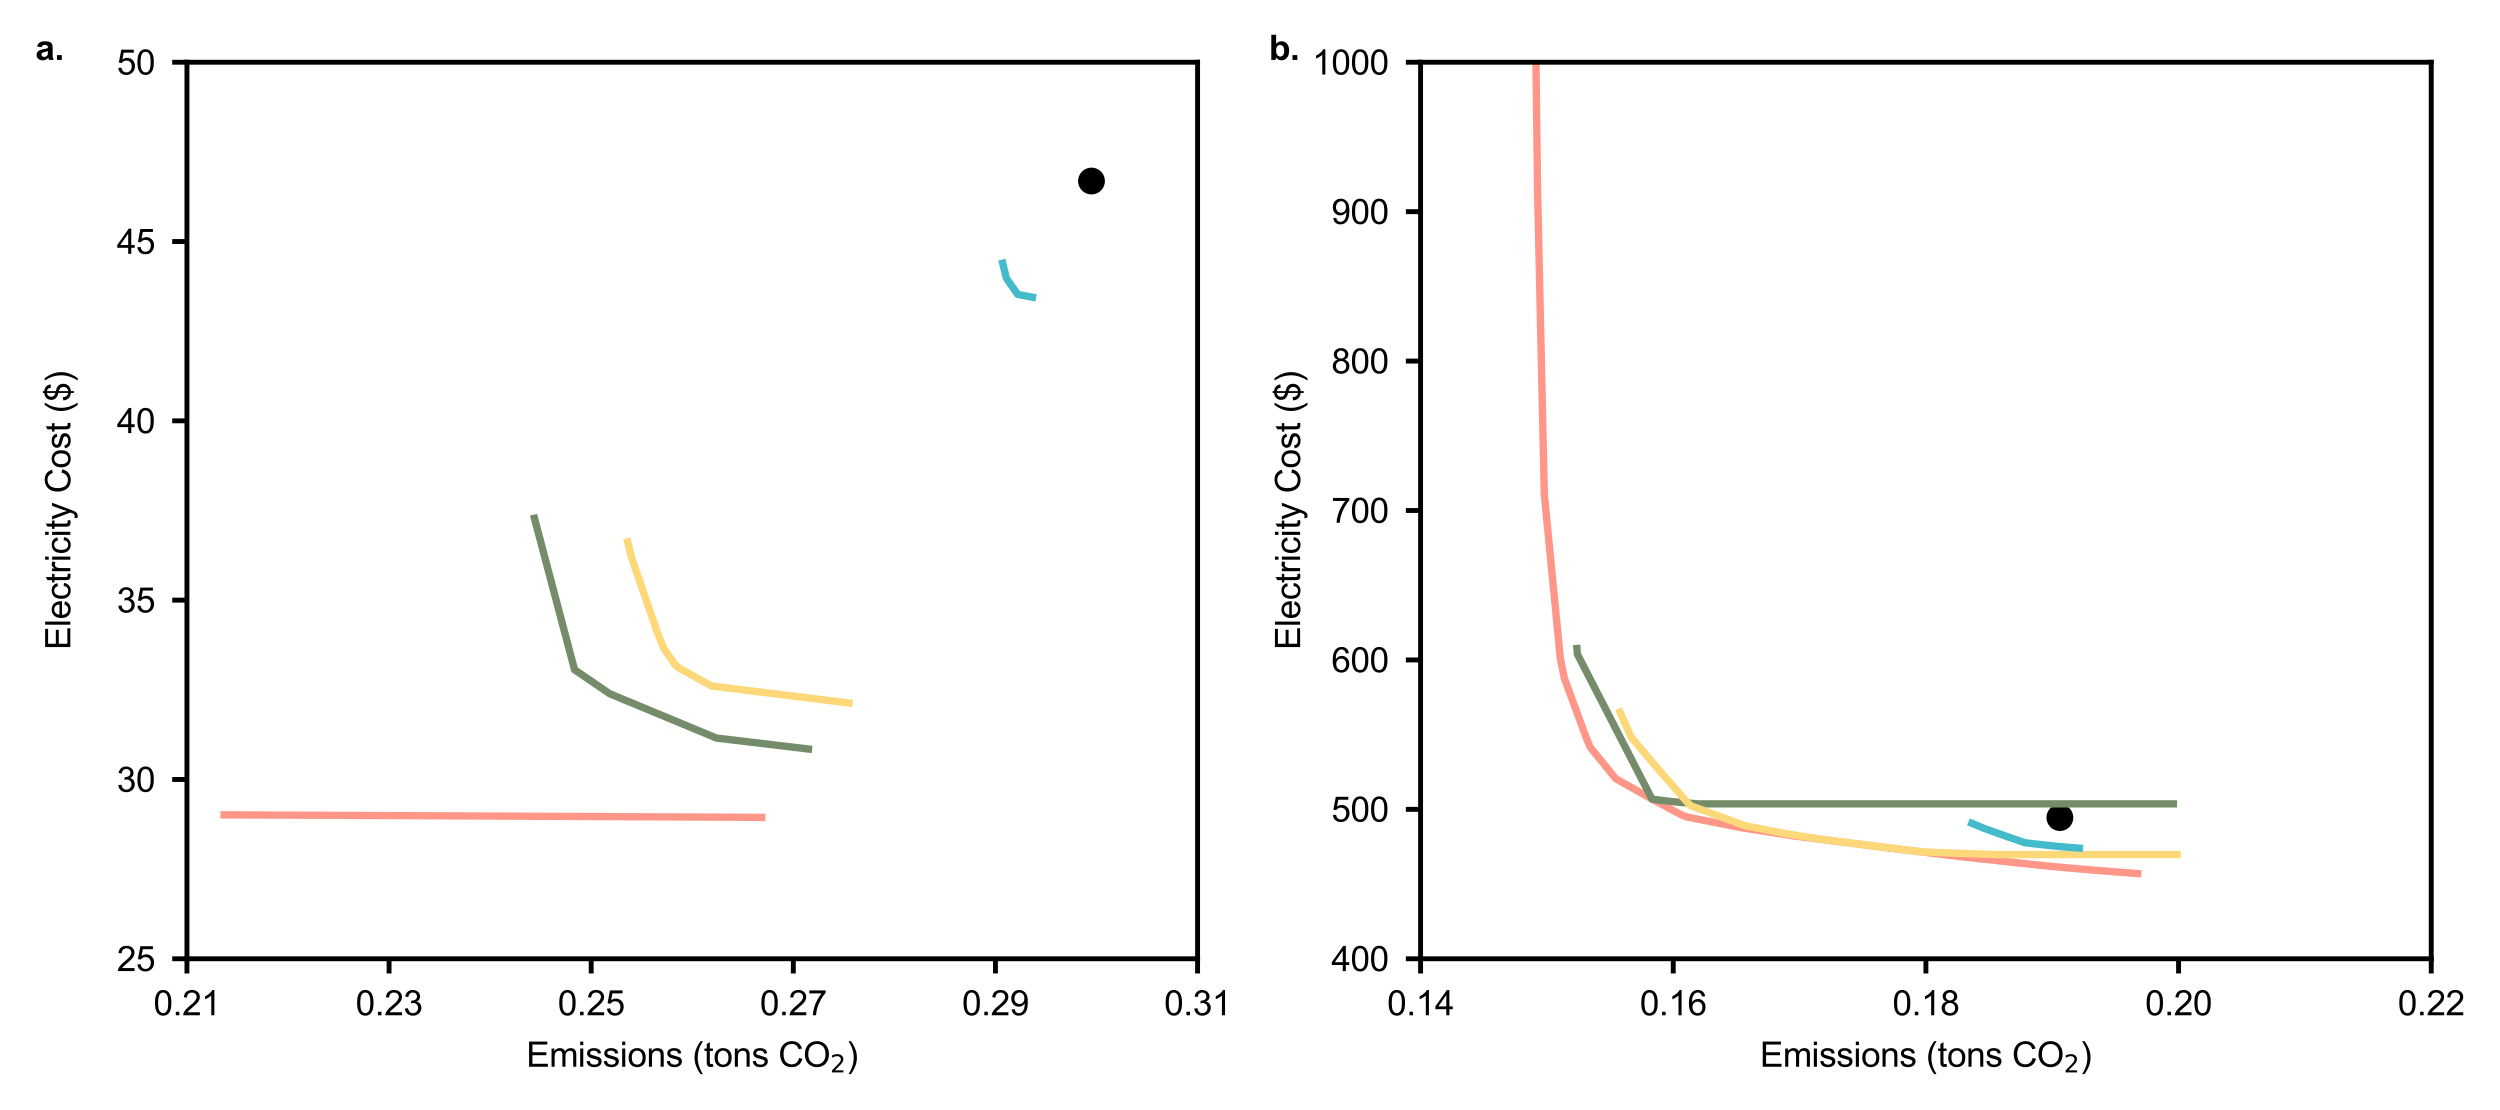 <?xml version="1.0" encoding="utf-8" standalone="no"?>
<!DOCTYPE svg PUBLIC "-//W3C//DTD SVG 1.1//EN"
  "http://www.w3.org/Graphics/SVG/1.1/DTD/svg11.dtd">
<svg xmlns:xlink="http://www.w3.org/1999/xlink" width="509.339pt" height="226.086pt" viewBox="0 0 509.339 226.086" xmlns="http://www.w3.org/2000/svg" version="1.1">
 <defs>
  <style type="text/css">*{stroke-linejoin: round; stroke-linecap: butt}</style>
 </defs>
 <g id="figure_1">
  <g id="patch_1">
   <path d="M 0 226.086 
L 509.339 226.086 
L 509.339 0 
L 0 0 
z
" style="fill: #ffffff"/>
  </g>
  <g id="axes_1">
   <g id="patch_2">
    <path d="M 38.086 195.334 
L 243.99 195.334 
L 243.99 12.68 
L 38.086 12.68 
z
" style="fill: #ffffff"/>
   </g>
   <g id="FillBetweenPolyCollection_1"/>
   <g id="FillBetweenPolyCollection_2">
    <path d="M 117.062 136.452 
L 117.062 136.452 
L 117.062 136.452 
L 117.062 136.452 
z
" clip-path="url(#p79cc2290cf)" style="fill: #748c69; fill-opacity: 0.2; stroke: #748c69; stroke-opacity: 0.2"/>
    <path d="M 145.968 150.371 
L 145.968 150.371 
L 145.968 150.371 
L 145.968 150.371 
z
" clip-path="url(#p79cc2290cf)" style="fill: #748c69; fill-opacity: 0.2; stroke: #748c69; stroke-opacity: 0.2"/>
   </g>
   <g id="FillBetweenPolyCollection_3">
    <path d="M 128.629 113.48 
L 128.629 113.48 
L 128.629 113.48 
L 128.629 113.48 
z
" clip-path="url(#p79cc2290cf)" style="fill: #fdd878; fill-opacity: 0.2; stroke: #fdd878; stroke-opacity: 0.2"/>
    <path d="M 135.248 132.127 
L 135.248 132.127 
L 137.55 135.408 
L 137.55 135.408 
L 137.55 135.408 
L 135.248 132.127 
z
" clip-path="url(#p79cc2290cf)" style="fill: #fdd878; fill-opacity: 0.2; stroke: #fdd878; stroke-opacity: 0.2"/>
   </g>
   <g id="FillBetweenPolyCollection_4">
    <defs>
     <path id="m65555a4259" d="M 205.04 -169.379 
L 205.04 -169.379 
L 207.342 -166.098 
L 207.342 -166.098 
L 207.342 -166.098 
L 205.04 -169.379 
z
" style="stroke: #44bbca; stroke-opacity: 0.2"/>
    </defs>
    <g clip-path="url(#p79cc2290cf)">
     <use xlink:href="#m65555a4259" x="0" y="226.086" style="fill: #44bbca; fill-opacity: 0.2; stroke: #44bbca; stroke-opacity: 0.2"/>
    </g>
   </g>
   <g id="PathCollection_1">
    <defs>
     <path id="m0e6350ad76" d="M 0 2.236 
C 0.593 2.236 1.162 2 1.581 1.581 
C 2 1.162 2.236 0.593 2.236 0 
C 2.236 -0.593 2 -1.162 1.581 -1.581 
C 1.162 -2 0.593 -2.236 0 -2.236 
C -0.593 -2.236 -1.162 -2 -1.581 -1.581 
C -2 -1.162 -2.236 -0.593 -2.236 0 
C -2.236 0.593 -2 1.162 -1.581 1.581 
C -1.162 2 -0.593 2.236 0 2.236 
z
" style="stroke: #000000"/>
    </defs>
    <g clip-path="url(#p79cc2290cf)">
     <use xlink:href="#m0e6350ad76" x="222.376" y="36.883" style="stroke: #000000"/>
    </g>
   </g>
   <g id="matplotlib.axis_1">
    <g id="xtick_1">
     <g id="line2d_1">
      <defs>
       <path id="m9ce11abc40" d="M 0 0 
L 0 3 
" style="stroke: #000000"/>
      </defs>
      <g>
       <use xlink:href="#m9ce11abc40" x="38.086" y="195.334" style="stroke: #000000"/>
      </g>
     </g>
     <g id="text_1">
      <!-- 0.21 -->
      <g transform="translate(31.274 206.845) scale(0.07 -0.07)">
       <defs>
        <path id="ArialMT-30" d="M 266 2259 
Q 266 3072 433 3567 
Q 600 4063 929 4331 
Q 1259 4600 1759 4600 
Q 2128 4600 2406 4451 
Q 2684 4303 2865 4023 
Q 3047 3744 3150 3342 
Q 3253 2941 3253 2259 
Q 3253 1453 3087 958 
Q 2922 463 2592 192 
Q 2263 -78 1759 -78 
Q 1097 -78 719 397 
Q 266 969 266 2259 
z
M 844 2259 
Q 844 1131 1108 757 
Q 1372 384 1759 384 
Q 2147 384 2411 759 
Q 2675 1134 2675 2259 
Q 2675 3391 2411 3762 
Q 2147 4134 1753 4134 
Q 1366 4134 1134 3806 
Q 844 3388 844 2259 
z
" transform="scale(0.016)"/>
        <path id="ArialMT-2e" d="M 581 0 
L 581 641 
L 1222 641 
L 1222 0 
L 581 0 
z
" transform="scale(0.016)"/>
        <path id="ArialMT-32" d="M 3222 541 
L 3222 0 
L 194 0 
Q 188 203 259 391 
Q 375 700 629 1000 
Q 884 1300 1366 1694 
Q 2113 2306 2375 2664 
Q 2638 3022 2638 3341 
Q 2638 3675 2398 3904 
Q 2159 4134 1775 4134 
Q 1369 4134 1125 3890 
Q 881 3647 878 3216 
L 300 3275 
Q 359 3922 746 4261 
Q 1134 4600 1788 4600 
Q 2447 4600 2831 4234 
Q 3216 3869 3216 3328 
Q 3216 3053 3103 2787 
Q 2991 2522 2730 2228 
Q 2469 1934 1863 1422 
Q 1356 997 1212 845 
Q 1069 694 975 541 
L 3222 541 
z
" transform="scale(0.016)"/>
        <path id="ArialMT-31" d="M 2384 0 
L 1822 0 
L 1822 3584 
Q 1619 3391 1289 3197 
Q 959 3003 697 2906 
L 697 3450 
Q 1169 3672 1522 3987 
Q 1875 4303 2022 4600 
L 2384 4600 
L 2384 0 
z
" transform="scale(0.016)"/>
       </defs>
       <use xlink:href="#ArialMT-30"/>
       <use xlink:href="#ArialMT-2e" transform="translate(55.615 0)"/>
       <use xlink:href="#ArialMT-32" transform="translate(83.398 0)"/>
       <use xlink:href="#ArialMT-31" transform="translate(139.014 0)"/>
      </g>
     </g>
    </g>
    <g id="xtick_2">
     <g id="line2d_2">
      <g>
       <use xlink:href="#m9ce11abc40" x="79.267" y="195.334" style="stroke: #000000"/>
      </g>
     </g>
     <g id="text_2">
      <!-- 0.23 -->
      <g transform="translate(72.455 206.845) scale(0.07 -0.07)">
       <defs>
        <path id="ArialMT-33" d="M 269 1209 
L 831 1284 
Q 928 806 1161 595 
Q 1394 384 1728 384 
Q 2125 384 2398 659 
Q 2672 934 2672 1341 
Q 2672 1728 2419 1979 
Q 2166 2231 1775 2231 
Q 1616 2231 1378 2169 
L 1441 2663 
Q 1497 2656 1531 2656 
Q 1891 2656 2178 2843 
Q 2466 3031 2466 3422 
Q 2466 3731 2256 3934 
Q 2047 4138 1716 4138 
Q 1388 4138 1169 3931 
Q 950 3725 888 3313 
L 325 3413 
Q 428 3978 793 4289 
Q 1159 4600 1703 4600 
Q 2078 4600 2393 4439 
Q 2709 4278 2876 4000 
Q 3044 3722 3044 3409 
Q 3044 3113 2884 2869 
Q 2725 2625 2413 2481 
Q 2819 2388 3044 2092 
Q 3269 1797 3269 1353 
Q 3269 753 2831 336 
Q 2394 -81 1725 -81 
Q 1122 -81 723 278 
Q 325 638 269 1209 
z
" transform="scale(0.016)"/>
       </defs>
       <use xlink:href="#ArialMT-30"/>
       <use xlink:href="#ArialMT-2e" transform="translate(55.615 0)"/>
       <use xlink:href="#ArialMT-32" transform="translate(83.398 0)"/>
       <use xlink:href="#ArialMT-33" transform="translate(139.014 0)"/>
      </g>
     </g>
    </g>
    <g id="xtick_3">
     <g id="line2d_3">
      <g>
       <use xlink:href="#m9ce11abc40" x="120.447" y="195.334" style="stroke: #000000"/>
      </g>
     </g>
     <g id="text_3">
      <!-- 0.25 -->
      <g transform="translate(113.636 206.845) scale(0.07 -0.07)">
       <defs>
        <path id="ArialMT-35" d="M 266 1200 
L 856 1250 
Q 922 819 1161 601 
Q 1400 384 1738 384 
Q 2144 384 2425 690 
Q 2706 997 2706 1503 
Q 2706 1984 2436 2262 
Q 2166 2541 1728 2541 
Q 1456 2541 1237 2417 
Q 1019 2294 894 2097 
L 366 2166 
L 809 4519 
L 3088 4519 
L 3088 3981 
L 1259 3981 
L 1013 2750 
Q 1425 3038 1878 3038 
Q 2478 3038 2890 2622 
Q 3303 2206 3303 1553 
Q 3303 931 2941 478 
Q 2500 -78 1738 -78 
Q 1113 -78 717 272 
Q 322 622 266 1200 
z
" transform="scale(0.016)"/>
       </defs>
       <use xlink:href="#ArialMT-30"/>
       <use xlink:href="#ArialMT-2e" transform="translate(55.615 0)"/>
       <use xlink:href="#ArialMT-32" transform="translate(83.398 0)"/>
       <use xlink:href="#ArialMT-35" transform="translate(139.014 0)"/>
      </g>
     </g>
    </g>
    <g id="xtick_4">
     <g id="line2d_4">
      <g>
       <use xlink:href="#m9ce11abc40" x="161.628" y="195.334" style="stroke: #000000"/>
      </g>
     </g>
     <g id="text_4">
      <!-- 0.27 -->
      <g transform="translate(154.817 206.845) scale(0.07 -0.07)">
       <defs>
        <path id="ArialMT-37" d="M 303 3981 
L 303 4522 
L 3269 4522 
L 3269 4084 
Q 2831 3619 2401 2847 
Q 1972 2075 1738 1259 
Q 1569 684 1522 0 
L 944 0 
Q 953 541 1156 1306 
Q 1359 2072 1739 2783 
Q 2119 3494 2547 3981 
L 303 3981 
z
" transform="scale(0.016)"/>
       </defs>
       <use xlink:href="#ArialMT-30"/>
       <use xlink:href="#ArialMT-2e" transform="translate(55.615 0)"/>
       <use xlink:href="#ArialMT-32" transform="translate(83.398 0)"/>
       <use xlink:href="#ArialMT-37" transform="translate(139.014 0)"/>
      </g>
     </g>
    </g>
    <g id="xtick_5">
     <g id="line2d_5">
      <g>
       <use xlink:href="#m9ce11abc40" x="202.809" y="195.334" style="stroke: #000000"/>
      </g>
     </g>
     <g id="text_5">
      <!-- 0.29 -->
      <g transform="translate(195.998 206.845) scale(0.07 -0.07)">
       <defs>
        <path id="ArialMT-39" d="M 350 1059 
L 891 1109 
Q 959 728 1153 556 
Q 1347 384 1650 384 
Q 1909 384 2104 503 
Q 2300 622 2425 820 
Q 2550 1019 2634 1356 
Q 2719 1694 2719 2044 
Q 2719 2081 2716 2156 
Q 2547 1888 2255 1720 
Q 1963 1553 1622 1553 
Q 1053 1553 659 1965 
Q 266 2378 266 3053 
Q 266 3750 677 4175 
Q 1088 4600 1706 4600 
Q 2153 4600 2523 4359 
Q 2894 4119 3086 3673 
Q 3278 3228 3278 2384 
Q 3278 1506 3087 986 
Q 2897 466 2520 194 
Q 2144 -78 1638 -78 
Q 1100 -78 759 220 
Q 419 519 350 1059 
z
M 2653 3081 
Q 2653 3566 2395 3850 
Q 2138 4134 1775 4134 
Q 1400 4134 1122 3828 
Q 844 3522 844 3034 
Q 844 2597 1108 2323 
Q 1372 2050 1759 2050 
Q 2150 2050 2401 2323 
Q 2653 2597 2653 3081 
z
" transform="scale(0.016)"/>
       </defs>
       <use xlink:href="#ArialMT-30"/>
       <use xlink:href="#ArialMT-2e" transform="translate(55.615 0)"/>
       <use xlink:href="#ArialMT-32" transform="translate(83.398 0)"/>
       <use xlink:href="#ArialMT-39" transform="translate(139.014 0)"/>
      </g>
     </g>
    </g>
    <g id="xtick_6">
     <g id="line2d_6">
      <g>
       <use xlink:href="#m9ce11abc40" x="243.99" y="195.334" style="stroke: #000000"/>
      </g>
     </g>
     <g id="text_6">
      <!-- 0.31 -->
      <g transform="translate(237.179 206.845) scale(0.07 -0.07)">
       <use xlink:href="#ArialMT-30"/>
       <use xlink:href="#ArialMT-2e" transform="translate(55.615 0)"/>
       <use xlink:href="#ArialMT-33" transform="translate(83.398 0)"/>
       <use xlink:href="#ArialMT-31" transform="translate(139.014 0)"/>
      </g>
     </g>
    </g>
    <g id="text_7">
     <!-- Emissions (tons CO$_2$) -->
     <g transform="translate(107.228 217.346) scale(0.07 -0.07)">
      <defs>
       <path id="ArialMT-45" d="M 506 0 
L 506 4581 
L 3819 4581 
L 3819 4041 
L 1113 4041 
L 1113 2638 
L 3647 2638 
L 3647 2100 
L 1113 2100 
L 1113 541 
L 3925 541 
L 3925 0 
L 506 0 
z
" transform="scale(0.016)"/>
       <path id="ArialMT-6d" d="M 422 0 
L 422 3319 
L 925 3319 
L 925 2853 
Q 1081 3097 1340 3245 
Q 1600 3394 1931 3394 
Q 2300 3394 2536 3241 
Q 2772 3088 2869 2813 
Q 3263 3394 3894 3394 
Q 4388 3394 4653 3120 
Q 4919 2847 4919 2278 
L 4919 0 
L 4359 0 
L 4359 2091 
Q 4359 2428 4304 2576 
Q 4250 2725 4106 2815 
Q 3963 2906 3769 2906 
Q 3419 2906 3187 2673 
Q 2956 2441 2956 1928 
L 2956 0 
L 2394 0 
L 2394 2156 
Q 2394 2531 2256 2718 
Q 2119 2906 1806 2906 
Q 1569 2906 1367 2781 
Q 1166 2656 1075 2415 
Q 984 2175 984 1722 
L 984 0 
L 422 0 
z
" transform="scale(0.016)"/>
       <path id="ArialMT-69" d="M 425 3934 
L 425 4581 
L 988 4581 
L 988 3934 
L 425 3934 
z
M 425 0 
L 425 3319 
L 988 3319 
L 988 0 
L 425 0 
z
" transform="scale(0.016)"/>
       <path id="ArialMT-73" d="M 197 991 
L 753 1078 
Q 800 744 1014 566 
Q 1228 388 1613 388 
Q 2000 388 2187 545 
Q 2375 703 2375 916 
Q 2375 1106 2209 1216 
Q 2094 1291 1634 1406 
Q 1016 1563 777 1677 
Q 538 1791 414 1992 
Q 291 2194 291 2438 
Q 291 2659 392 2848 
Q 494 3038 669 3163 
Q 800 3259 1026 3326 
Q 1253 3394 1513 3394 
Q 1903 3394 2198 3281 
Q 2494 3169 2634 2976 
Q 2775 2784 2828 2463 
L 2278 2388 
Q 2241 2644 2061 2787 
Q 1881 2931 1553 2931 
Q 1166 2931 1000 2803 
Q 834 2675 834 2503 
Q 834 2394 903 2306 
Q 972 2216 1119 2156 
Q 1203 2125 1616 2013 
Q 2213 1853 2448 1751 
Q 2684 1650 2818 1456 
Q 2953 1263 2953 975 
Q 2953 694 2789 445 
Q 2625 197 2315 61 
Q 2006 -75 1616 -75 
Q 969 -75 630 194 
Q 291 463 197 991 
z
" transform="scale(0.016)"/>
       <path id="ArialMT-6f" d="M 213 1659 
Q 213 2581 725 3025 
Q 1153 3394 1769 3394 
Q 2453 3394 2887 2945 
Q 3322 2497 3322 1706 
Q 3322 1066 3130 698 
Q 2938 331 2570 128 
Q 2203 -75 1769 -75 
Q 1072 -75 642 372 
Q 213 819 213 1659 
z
M 791 1659 
Q 791 1022 1069 705 
Q 1347 388 1769 388 
Q 2188 388 2466 706 
Q 2744 1025 2744 1678 
Q 2744 2294 2464 2611 
Q 2184 2928 1769 2928 
Q 1347 2928 1069 2612 
Q 791 2297 791 1659 
z
" transform="scale(0.016)"/>
       <path id="ArialMT-6e" d="M 422 0 
L 422 3319 
L 928 3319 
L 928 2847 
Q 1294 3394 1984 3394 
Q 2284 3394 2536 3286 
Q 2788 3178 2913 3003 
Q 3038 2828 3088 2588 
Q 3119 2431 3119 2041 
L 3119 0 
L 2556 0 
L 2556 2019 
Q 2556 2363 2490 2533 
Q 2425 2703 2258 2804 
Q 2091 2906 1866 2906 
Q 1506 2906 1245 2678 
Q 984 2450 984 1813 
L 984 0 
L 422 0 
z
" transform="scale(0.016)"/>
       <path id="ArialMT-20" transform="scale(0.016)"/>
       <path id="ArialMT-28" d="M 1497 -1347 
Q 1031 -759 709 28 
Q 388 816 388 1659 
Q 388 2403 628 3084 
Q 909 3875 1497 4659 
L 1900 4659 
Q 1522 4009 1400 3731 
Q 1209 3300 1100 2831 
Q 966 2247 966 1656 
Q 966 153 1900 -1347 
L 1497 -1347 
z
" transform="scale(0.016)"/>
       <path id="ArialMT-74" d="M 1650 503 
L 1731 6 
Q 1494 -44 1306 -44 
Q 1000 -44 831 53 
Q 663 150 594 308 
Q 525 466 525 972 
L 525 2881 
L 113 2881 
L 113 3319 
L 525 3319 
L 525 4141 
L 1084 4478 
L 1084 3319 
L 1650 3319 
L 1650 2881 
L 1084 2881 
L 1084 941 
Q 1084 700 1114 631 
Q 1144 563 1211 522 
Q 1278 481 1403 481 
Q 1497 481 1650 503 
z
" transform="scale(0.016)"/>
       <path id="ArialMT-43" d="M 3763 1606 
L 4369 1453 
Q 4178 706 3683 314 
Q 3188 -78 2472 -78 
Q 1731 -78 1267 223 
Q 803 525 561 1097 
Q 319 1669 319 2325 
Q 319 3041 592 3573 
Q 866 4106 1370 4382 
Q 1875 4659 2481 4659 
Q 3169 4659 3637 4309 
Q 4106 3959 4291 3325 
L 3694 3184 
Q 3534 3684 3231 3912 
Q 2928 4141 2469 4141 
Q 1941 4141 1586 3887 
Q 1231 3634 1087 3207 
Q 944 2781 944 2328 
Q 944 1744 1114 1308 
Q 1284 872 1643 656 
Q 2003 441 2422 441 
Q 2931 441 3284 734 
Q 3638 1028 3763 1606 
z
" transform="scale(0.016)"/>
       <path id="ArialMT-4f" d="M 309 2231 
Q 309 3372 921 4017 
Q 1534 4663 2503 4663 
Q 3138 4663 3647 4359 
Q 4156 4056 4423 3514 
Q 4691 2972 4691 2284 
Q 4691 1588 4409 1038 
Q 4128 488 3612 205 
Q 3097 -78 2500 -78 
Q 1853 -78 1343 234 
Q 834 547 571 1087 
Q 309 1628 309 2231 
z
M 934 2222 
Q 934 1394 1379 917 
Q 1825 441 2497 441 
Q 3181 441 3623 922 
Q 4066 1403 4066 2288 
Q 4066 2847 3877 3264 
Q 3688 3681 3323 3911 
Q 2959 4141 2506 4141 
Q 1863 4141 1398 3698 
Q 934 3256 934 2222 
z
" transform="scale(0.016)"/>
       <path id="DejaVuSans-32" d="M 1228 531 
L 3431 531 
L 3431 0 
L 469 0 
L 469 531 
Q 828 903 1448 1529 
Q 2069 2156 2228 2338 
Q 2531 2678 2651 2914 
Q 2772 3150 2772 3378 
Q 2772 3750 2511 3984 
Q 2250 4219 1831 4219 
Q 1534 4219 1204 4116 
Q 875 4013 500 3803 
L 500 4441 
Q 881 4594 1212 4672 
Q 1544 4750 1819 4750 
Q 2544 4750 2975 4387 
Q 3406 4025 3406 3419 
Q 3406 3131 3298 2873 
Q 3191 2616 2906 2266 
Q 2828 2175 2409 1742 
Q 1991 1309 1228 531 
z
" transform="scale(0.016)"/>
       <path id="ArialMT-29" d="M 791 -1347 
L 388 -1347 
Q 1322 153 1322 1656 
Q 1322 2244 1188 2822 
Q 1081 3291 891 3722 
Q 769 4003 388 4659 
L 791 4659 
Q 1378 3875 1659 3084 
Q 1900 2403 1900 1659 
Q 1900 816 1576 28 
Q 1253 -759 791 -1347 
z
" transform="scale(0.016)"/>
      </defs>
      <use xlink:href="#ArialMT-45" transform="translate(0 0.141)"/>
      <use xlink:href="#ArialMT-6d" transform="translate(66.699 0.141)"/>
      <use xlink:href="#ArialMT-69" transform="translate(150 0.141)"/>
      <use xlink:href="#ArialMT-73" transform="translate(172.217 0.141)"/>
      <use xlink:href="#ArialMT-73" transform="translate(222.217 0.141)"/>
      <use xlink:href="#ArialMT-69" transform="translate(272.217 0.141)"/>
      <use xlink:href="#ArialMT-6f" transform="translate(294.434 0.141)"/>
      <use xlink:href="#ArialMT-6e" transform="translate(350.049 0.141)"/>
      <use xlink:href="#ArialMT-73" transform="translate(405.664 0.141)"/>
      <use xlink:href="#ArialMT-20" transform="translate(455.664 0.141)"/>
      <use xlink:href="#ArialMT-28" transform="translate(483.447 0.141)"/>
      <use xlink:href="#ArialMT-74" transform="translate(516.748 0.141)"/>
      <use xlink:href="#ArialMT-6f" transform="translate(544.531 0.141)"/>
      <use xlink:href="#ArialMT-6e" transform="translate(600.146 0.141)"/>
      <use xlink:href="#ArialMT-73" transform="translate(655.762 0.141)"/>
      <use xlink:href="#ArialMT-20" transform="translate(705.762 0.141)"/>
      <use xlink:href="#ArialMT-43" transform="translate(733.545 0.141)"/>
      <use xlink:href="#ArialMT-4f" transform="translate(805.762 0.141)"/>
      <use xlink:href="#DejaVuSans-32" transform="translate(884.502 -16.266) scale(0.7)"/>
      <use xlink:href="#ArialMT-29" transform="translate(931.772 0.141)"/>
     </g>
    </g>
   </g>
   <g id="matplotlib.axis_2">
    <g id="ytick_1">
     <g id="line2d_7">
      <defs>
       <path id="m18a9ec636f" d="M 0 0 
L -3 0 
" style="stroke: #000000"/>
      </defs>
      <g>
       <use xlink:href="#m18a9ec636f" x="38.086" y="195.334" style="stroke: #000000"/>
      </g>
     </g>
     <g id="text_8">
      <!-- 25 -->
      <g transform="translate(23.8 197.839) scale(0.07 -0.07)">
       <use xlink:href="#ArialMT-32"/>
       <use xlink:href="#ArialMT-35" transform="translate(55.615 0)"/>
      </g>
     </g>
    </g>
    <g id="ytick_2">
     <g id="line2d_8">
      <g>
       <use xlink:href="#m18a9ec636f" x="38.086" y="158.803" style="stroke: #000000"/>
      </g>
     </g>
     <g id="text_9">
      <!-- 30 -->
      <g transform="translate(23.8 161.309) scale(0.07 -0.07)">
       <use xlink:href="#ArialMT-33"/>
       <use xlink:href="#ArialMT-30" transform="translate(55.615 0)"/>
      </g>
     </g>
    </g>
    <g id="ytick_3">
     <g id="line2d_9">
      <g>
       <use xlink:href="#m18a9ec636f" x="38.086" y="122.272" style="stroke: #000000"/>
      </g>
     </g>
     <g id="text_10">
      <!-- 35 -->
      <g transform="translate(23.8 124.778) scale(0.07 -0.07)">
       <use xlink:href="#ArialMT-33"/>
       <use xlink:href="#ArialMT-35" transform="translate(55.615 0)"/>
      </g>
     </g>
    </g>
    <g id="ytick_4">
     <g id="line2d_10">
      <g>
       <use xlink:href="#m18a9ec636f" x="38.086" y="85.741" style="stroke: #000000"/>
      </g>
     </g>
     <g id="text_11">
      <!-- 40 -->
      <g transform="translate(23.8 88.247) scale(0.07 -0.07)">
       <defs>
        <path id="ArialMT-34" d="M 2069 0 
L 2069 1097 
L 81 1097 
L 81 1613 
L 2172 4581 
L 2631 4581 
L 2631 1613 
L 3250 1613 
L 3250 1097 
L 2631 1097 
L 2631 0 
L 2069 0 
z
M 2069 1613 
L 2069 3678 
L 634 1613 
L 2069 1613 
z
" transform="scale(0.016)"/>
       </defs>
       <use xlink:href="#ArialMT-34"/>
       <use xlink:href="#ArialMT-30" transform="translate(55.615 0)"/>
      </g>
     </g>
    </g>
    <g id="ytick_5">
     <g id="line2d_11">
      <g>
       <use xlink:href="#m18a9ec636f" x="38.086" y="49.211" style="stroke: #000000"/>
      </g>
     </g>
     <g id="text_12">
      <!-- 45 -->
      <g transform="translate(23.8 51.716) scale(0.07 -0.07)">
       <use xlink:href="#ArialMT-34"/>
       <use xlink:href="#ArialMT-35" transform="translate(55.615 0)"/>
      </g>
     </g>
    </g>
    <g id="ytick_6">
     <g id="line2d_12">
      <g>
       <use xlink:href="#m18a9ec636f" x="38.086" y="12.68" style="stroke: #000000"/>
      </g>
     </g>
     <g id="text_13">
      <!-- 50 -->
      <g transform="translate(23.8 15.185) scale(0.07 -0.07)">
       <use xlink:href="#ArialMT-35"/>
       <use xlink:href="#ArialMT-30" transform="translate(55.615 0)"/>
      </g>
     </g>
    </g>
    <g id="text_14">
     <!-- Electricity Cost ($) -->
     <g transform="translate(14.327 132.399) rotate(-90) scale(0.07 -0.07)">
      <defs>
       <path id="ArialMT-6c" d="M 409 0 
L 409 4581 
L 972 4581 
L 972 0 
L 409 0 
z
" transform="scale(0.016)"/>
       <path id="ArialMT-65" d="M 2694 1069 
L 3275 997 
Q 3138 488 2766 206 
Q 2394 -75 1816 -75 
Q 1088 -75 661 373 
Q 234 822 234 1631 
Q 234 2469 665 2931 
Q 1097 3394 1784 3394 
Q 2450 3394 2872 2941 
Q 3294 2488 3294 1666 
Q 3294 1616 3291 1516 
L 816 1516 
Q 847 969 1125 678 
Q 1403 388 1819 388 
Q 2128 388 2347 550 
Q 2566 713 2694 1069 
z
M 847 1978 
L 2700 1978 
Q 2663 2397 2488 2606 
Q 2219 2931 1791 2931 
Q 1403 2931 1139 2672 
Q 875 2413 847 1978 
z
" transform="scale(0.016)"/>
       <path id="ArialMT-63" d="M 2588 1216 
L 3141 1144 
Q 3050 572 2676 248 
Q 2303 -75 1759 -75 
Q 1078 -75 664 370 
Q 250 816 250 1647 
Q 250 2184 428 2587 
Q 606 2991 970 3192 
Q 1334 3394 1763 3394 
Q 2303 3394 2647 3120 
Q 2991 2847 3088 2344 
L 2541 2259 
Q 2463 2594 2264 2762 
Q 2066 2931 1784 2931 
Q 1359 2931 1093 2626 
Q 828 2322 828 1663 
Q 828 994 1084 691 
Q 1341 388 1753 388 
Q 2084 388 2306 591 
Q 2528 794 2588 1216 
z
" transform="scale(0.016)"/>
       <path id="ArialMT-72" d="M 416 0 
L 416 3319 
L 922 3319 
L 922 2816 
Q 1116 3169 1280 3281 
Q 1444 3394 1641 3394 
Q 1925 3394 2219 3213 
L 2025 2691 
Q 1819 2813 1613 2813 
Q 1428 2813 1281 2702 
Q 1134 2591 1072 2394 
Q 978 2094 978 1738 
L 978 0 
L 416 0 
z
" transform="scale(0.016)"/>
       <path id="ArialMT-79" d="M 397 -1278 
L 334 -750 
Q 519 -800 656 -800 
Q 844 -800 956 -737 
Q 1069 -675 1141 -563 
Q 1194 -478 1313 -144 
Q 1328 -97 1363 -6 
L 103 3319 
L 709 3319 
L 1400 1397 
Q 1534 1031 1641 628 
Q 1738 1016 1872 1384 
L 2581 3319 
L 3144 3319 
L 1881 -56 
Q 1678 -603 1566 -809 
Q 1416 -1088 1222 -1217 
Q 1028 -1347 759 -1347 
Q 597 -1347 397 -1278 
z
" transform="scale(0.016)"/>
       <path id="ArialMT-24" d="M 1594 -659 
L 1594 -97 
Q 1172 -44 908 92 
Q 644 228 451 531 
Q 259 834 228 1272 
L 794 1378 
Q 859 925 1025 713 
Q 1263 413 1594 378 
L 1594 2169 
Q 1247 2234 884 2438 
Q 616 2588 470 2853 
Q 325 3119 325 3456 
Q 325 4056 750 4428 
Q 1034 4678 1594 4734 
L 1594 5003 
L 1925 5003 
L 1925 4734 
Q 2416 4688 2703 4447 
Q 3072 4141 3147 3606 
L 2566 3519 
Q 2516 3850 2358 4026 
Q 2200 4203 1925 4259 
L 1925 2638 
Q 2350 2531 2488 2472 
Q 2750 2356 2915 2190 
Q 3081 2025 3170 1797 
Q 3259 1569 3259 1303 
Q 3259 719 2887 328 
Q 2516 -63 1925 -91 
L 1925 -659 
L 1594 -659 
z
M 1594 4266 
Q 1266 4216 1077 4003 
Q 888 3791 888 3500 
Q 888 3213 1048 3019 
Q 1209 2825 1594 2709 
L 1594 4266 
z
M 1925 378 
Q 2253 419 2467 662 
Q 2681 906 2681 1266 
Q 2681 1572 2529 1758 
Q 2378 1944 1925 2091 
L 1925 378 
z
" transform="scale(0.016)"/>
      </defs>
      <use xlink:href="#ArialMT-45"/>
      <use xlink:href="#ArialMT-6c" transform="translate(66.699 0)"/>
      <use xlink:href="#ArialMT-65" transform="translate(88.916 0)"/>
      <use xlink:href="#ArialMT-63" transform="translate(144.531 0)"/>
      <use xlink:href="#ArialMT-74" transform="translate(194.531 0)"/>
      <use xlink:href="#ArialMT-72" transform="translate(222.314 0)"/>
      <use xlink:href="#ArialMT-69" transform="translate(255.615 0)"/>
      <use xlink:href="#ArialMT-63" transform="translate(277.832 0)"/>
      <use xlink:href="#ArialMT-69" transform="translate(327.832 0)"/>
      <use xlink:href="#ArialMT-74" transform="translate(350.049 0)"/>
      <use xlink:href="#ArialMT-79" transform="translate(377.832 0)"/>
      <use xlink:href="#ArialMT-20" transform="translate(427.832 0)"/>
      <use xlink:href="#ArialMT-43" transform="translate(455.615 0)"/>
      <use xlink:href="#ArialMT-6f" transform="translate(527.832 0)"/>
      <use xlink:href="#ArialMT-73" transform="translate(583.447 0)"/>
      <use xlink:href="#ArialMT-74" transform="translate(633.447 0)"/>
      <use xlink:href="#ArialMT-20" transform="translate(661.23 0)"/>
      <use xlink:href="#ArialMT-28" transform="translate(689.014 0)"/>
      <use xlink:href="#ArialMT-24" transform="translate(722.314 0)"/>
      <use xlink:href="#ArialMT-29" transform="translate(777.93 0)"/>
     </g>
    </g>
   </g>
   <g id="line2d_13">
    <path d="M 45.649 166.009 
L 155.206 166.53 
" clip-path="url(#p79cc2290cf)" style="fill: none; stroke: #ff9687; stroke-width: 1.5; stroke-linecap: square"/>
   </g>
   <g id="line2d_14">
    <path d="M 108.887 105.581 
L 117.062 136.452 
L 124.215 141.337 
L 145.968 150.371 
L 164.715 152.605 
" clip-path="url(#p79cc2290cf)" style="fill: none; stroke: #748c69; stroke-width: 1.5; stroke-linecap: square"/>
   </g>
   <g id="line2d_15">
    <path d="M 127.881 110.406 
L 128.629 113.48 
L 133.855 128.648 
L 135.248 132.127 
L 137.55 135.408 
L 138.241 136.04 
L 144.925 139.758 
L 172.978 143.234 
" clip-path="url(#p79cc2290cf)" style="fill: none; stroke: #fdd878; stroke-width: 1.5; stroke-linecap: square"/>
   </g>
   <g id="line2d_16">
    <path d="M 204.293 53.633 
L 205.04 56.707 
L 207.342 59.988 
L 210.355 60.555 
" clip-path="url(#p79cc2290cf)" style="fill: none; stroke: #44bbca; stroke-width: 1.5; stroke-linecap: square"/>
   </g>
   <g id="patch_3">
    <path d="M 38.086 195.334 
L 38.086 12.68 
" style="fill: none; stroke: #000000; stroke-linejoin: miter; stroke-linecap: square"/>
   </g>
   <g id="patch_4">
    <path d="M 243.99 195.334 
L 243.99 12.68 
" style="fill: none; stroke: #000000; stroke-linejoin: miter; stroke-linecap: square"/>
   </g>
   <g id="patch_5">
    <path d="M 38.086 195.334 
L 243.99 195.334 
" style="fill: none; stroke: #000000; stroke-linejoin: miter; stroke-linecap: square"/>
   </g>
   <g id="patch_6">
    <path d="M 38.086 12.68 
L 243.99 12.68 
" style="fill: none; stroke: #000000; stroke-linejoin: miter; stroke-linecap: square"/>
   </g>
   <g id="text_15">
    <!-- a. -->
    <g transform="translate(7.2 12.21) scale(0.07 -0.07)">
     <defs>
      <path id="Arial-BoldMT-61" d="M 1116 2306 
L 319 2450 
Q 453 2931 781 3162 
Q 1109 3394 1756 3394 
Q 2344 3394 2631 3255 
Q 2919 3116 3036 2902 
Q 3153 2688 3153 2116 
L 3144 1091 
Q 3144 653 3186 445 
Q 3228 238 3344 0 
L 2475 0 
Q 2441 88 2391 259 
Q 2369 338 2359 363 
Q 2134 144 1878 34 
Q 1622 -75 1331 -75 
Q 819 -75 523 203 
Q 228 481 228 906 
Q 228 1188 362 1408 
Q 497 1628 739 1745 
Q 981 1863 1438 1950 
Q 2053 2066 2291 2166 
L 2291 2253 
Q 2291 2506 2166 2614 
Q 2041 2722 1694 2722 
Q 1459 2722 1328 2630 
Q 1197 2538 1116 2306 
z
M 2291 1594 
Q 2122 1538 1756 1459 
Q 1391 1381 1278 1306 
Q 1106 1184 1106 997 
Q 1106 813 1243 678 
Q 1381 544 1594 544 
Q 1831 544 2047 700 
Q 2206 819 2256 991 
Q 2291 1103 2291 1419 
L 2291 1594 
z
" transform="scale(0.016)"/>
      <path id="Arial-BoldMT-2e" d="M 459 0 
L 459 878 
L 1338 878 
L 1338 0 
L 459 0 
z
" transform="scale(0.016)"/>
     </defs>
     <use xlink:href="#Arial-BoldMT-61"/>
     <use xlink:href="#Arial-BoldMT-2e" transform="translate(55.615 0)"/>
    </g>
   </g>
  </g>
  <g id="axes_2">
   <g id="patch_7">
    <path d="M 289.424 195.334 
L 495.328 195.334 
L 495.328 12.68 
L 289.424 12.68 
z
" style="fill: #ffffff"/>
   </g>
   <g id="FillBetweenPolyCollection_5">
    <path d="M 313.24 37.915 
L 313.24 37.915 
L 314.276 84.732 
L 314.632 100.743 
L 317.877 134.009 
L 318.711 138.175 
L 323.224 150.434 
L 323.987 152.249 
L 329.187 158.647 
L 336.776 162.923 
L 342.5 165.984 
L 343.649 166.437 
L 354.603 168.609 
L 365.469 170.314 
L 365.469 170.314 
L 365.469 170.314 
L 354.603 168.609 
L 343.649 166.437 
L 342.5 165.984 
L 336.776 162.923 
L 329.187 158.647 
L 323.987 152.249 
L 323.224 150.434 
L 318.711 138.175 
L 317.877 134.009 
L 314.632 100.743 
L 314.276 84.732 
L 313.24 37.915 
z
" clip-path="url(#p858b167639)" style="fill: #ff9687; fill-opacity: 0.2; stroke: #ff9687; stroke-opacity: 0.2"/>
    <path d="M 399.713 174.567 
L 399.713 174.567 
L 416.557 176.386 
L 416.557 176.386 
L 416.557 176.386 
L 399.713 174.567 
z
" clip-path="url(#p858b167639)" style="fill: #ff9687; fill-opacity: 0.2; stroke: #ff9687; stroke-opacity: 0.2"/>
    <path d="M 435.523 177.974 
L 435.523 177.974 
L 435.523 177.974 
L 435.523 177.974 
z
" clip-path="url(#p858b167639)" style="fill: #ff9687; fill-opacity: 0.2; stroke: #ff9687; stroke-opacity: 0.2"/>
   </g>
   <g id="FillBetweenPolyCollection_6">
    <path d="M 321.347 133.042 
L 321.347 133.042 
L 321.347 133.042 
L 321.347 133.042 
L 321.347 133.042 
L 321.347 133.042 
L 321.347 133.042 
L 321.347 133.042 
z
" clip-path="url(#p858b167639)" style="fill: #748c69; fill-opacity: 0.2; stroke: #748c69; stroke-opacity: 0.2"/>
    <path d="M 321.372 133.285 
L 321.372 133.285 
L 321.372 133.285 
L 321.372 133.285 
L 321.372 133.285 
L 321.372 133.285 
z
" clip-path="url(#p858b167639)" style="fill: #748c69; fill-opacity: 0.2; stroke: #748c69; stroke-opacity: 0.2"/>
    <path d="M 321.372 133.285 
L 321.372 133.285 
L 321.372 133.285 
L 321.372 133.285 
z
" clip-path="url(#p858b167639)" style="fill: #748c69; fill-opacity: 0.2; stroke: #748c69; stroke-opacity: 0.2"/>
    <path d="M 321.372 133.285 
L 321.372 133.285 
L 321.372 133.285 
L 321.372 133.285 
z
" clip-path="url(#p858b167639)" style="fill: #748c69; fill-opacity: 0.2; stroke: #748c69; stroke-opacity: 0.2"/>
    <path d="M 321.372 133.285 
L 321.372 133.285 
L 321.372 133.285 
L 321.372 133.285 
z
" clip-path="url(#p858b167639)" style="fill: #748c69; fill-opacity: 0.2; stroke: #748c69; stroke-opacity: 0.2"/>
    <path d="M 321.372 133.285 
L 321.372 133.285 
L 321.372 133.285 
L 321.372 133.285 
z
" clip-path="url(#p858b167639)" style="fill: #748c69; fill-opacity: 0.2; stroke: #748c69; stroke-opacity: 0.2"/>
    <path d="M 321.372 133.285 
L 321.372 133.285 
L 321.372 133.285 
L 321.372 133.285 
z
" clip-path="url(#p858b167639)" style="fill: #748c69; fill-opacity: 0.2; stroke: #748c69; stroke-opacity: 0.2"/>
    <path d="M 321.372 133.285 
L 321.372 133.285 
L 321.372 133.285 
L 321.372 133.285 
L 321.372 133.285 
L 321.372 133.285 
z
" clip-path="url(#p858b167639)" style="fill: #748c69; fill-opacity: 0.2; stroke: #748c69; stroke-opacity: 0.2"/>
    <path d="M 321.372 133.285 
L 321.372 133.285 
L 321.372 133.285 
L 321.372 133.285 
L 321.372 133.285 
L 321.372 133.285 
L 321.372 133.285 
L 321.372 133.285 
L 321.372 133.285 
L 321.372 133.285 
L 321.372 133.285 
L 321.372 133.285 
L 321.372 133.285 
L 321.372 133.285 
L 321.372 133.285 
L 321.372 133.285 
L 321.372 133.285 
L 321.372 133.285 
L 321.372 133.285 
L 321.372 133.285 
z
" clip-path="url(#p858b167639)" style="fill: #748c69; fill-opacity: 0.2; stroke: #748c69; stroke-opacity: 0.2"/>
    <path d="M 321.372 133.285 
L 321.372 133.285 
L 321.372 133.285 
L 321.372 133.285 
z
" clip-path="url(#p858b167639)" style="fill: #748c69; fill-opacity: 0.2; stroke: #748c69; stroke-opacity: 0.2"/>
    <path d="M 321.372 133.285 
L 321.372 133.285 
L 321.372 133.285 
L 321.372 133.285 
z
" clip-path="url(#p858b167639)" style="fill: #748c69; fill-opacity: 0.2; stroke: #748c69; stroke-opacity: 0.2"/>
    <path d="M 321.372 133.285 
L 321.372 133.285 
L 321.372 133.285 
L 321.372 133.285 
L 321.372 133.285 
L 321.372 133.285 
z
" clip-path="url(#p858b167639)" style="fill: #748c69; fill-opacity: 0.2; stroke: #748c69; stroke-opacity: 0.2"/>
    <path d="M 321.372 133.285 
L 321.372 133.285 
L 321.372 133.285 
L 321.372 133.285 
z
" clip-path="url(#p858b167639)" style="fill: #748c69; fill-opacity: 0.2; stroke: #748c69; stroke-opacity: 0.2"/>
    <path d="M 336.571 162.808 
L 336.571 162.808 
L 336.571 162.808 
L 336.571 162.808 
z
" clip-path="url(#p858b167639)" style="fill: #748c69; fill-opacity: 0.2; stroke: #748c69; stroke-opacity: 0.2"/>
    <path d="M 336.571 162.808 
L 336.571 162.808 
L 336.571 162.808 
L 336.571 162.808 
L 336.571 162.808 
L 336.571 162.808 
z
" clip-path="url(#p858b167639)" style="fill: #748c69; fill-opacity: 0.2; stroke: #748c69; stroke-opacity: 0.2"/>
    <path d="M 336.571 162.808 
L 336.571 162.808 
L 336.571 162.808 
L 336.571 162.808 
L 336.571 162.808 
L 336.571 162.808 
L 336.571 162.808 
L 336.571 162.808 
L 336.571 162.808 
L 336.571 162.808 
z
" clip-path="url(#p858b167639)" style="fill: #748c69; fill-opacity: 0.2; stroke: #748c69; stroke-opacity: 0.2"/>
    <path d="M 336.571 162.808 
L 336.571 162.808 
L 336.571 162.808 
L 336.571 162.808 
L 336.571 162.808 
L 336.571 162.808 
L 336.571 162.808 
L 336.571 162.808 
L 336.571 162.808 
L 336.571 162.808 
z
" clip-path="url(#p858b167639)" style="fill: #748c69; fill-opacity: 0.2; stroke: #748c69; stroke-opacity: 0.2"/>
    <path d="M 336.571 162.808 
L 336.571 162.808 
L 336.571 162.808 
L 336.571 162.808 
z
" clip-path="url(#p858b167639)" style="fill: #748c69; fill-opacity: 0.2; stroke: #748c69; stroke-opacity: 0.2"/>
    <path d="M 336.571 162.808 
L 336.571 162.808 
L 336.571 162.808 
L 336.571 162.808 
z
" clip-path="url(#p858b167639)" style="fill: #748c69; fill-opacity: 0.2; stroke: #748c69; stroke-opacity: 0.2"/>
    <path d="M 338.361 163.051 
L 338.361 163.051 
L 338.361 163.051 
L 338.361 163.051 
z
" clip-path="url(#p858b167639)" style="fill: #748c69; fill-opacity: 0.2; stroke: #748c69; stroke-opacity: 0.2"/>
    <path d="M 340.519 163.294 
L 340.519 163.294 
L 340.519 163.294 
L 340.519 163.294 
z
" clip-path="url(#p858b167639)" style="fill: #748c69; fill-opacity: 0.2; stroke: #748c69; stroke-opacity: 0.2"/>
    <path d="M 345.947 163.78 
L 345.947 163.78 
L 345.947 163.78 
L 345.947 163.78 
L 345.947 163.78 
L 345.947 163.78 
z
" clip-path="url(#p858b167639)" style="fill: #748c69; fill-opacity: 0.2; stroke: #748c69; stroke-opacity: 0.2"/>
   </g>
   <g id="FillBetweenPolyCollection_7">
    <path d="M 332.35 150.231 
L 332.35 150.231 
L 337.819 156.692 
L 343.503 163.153 
L 344.42 164.138 
L 344.714 164.255 
L 355.473 168.204 
L 363.689 169.833 
L 371.839 171.111 
L 371.839 171.111 
L 371.839 171.111 
L 363.689 169.833 
L 355.473 168.204 
L 344.714 164.255 
L 344.42 164.138 
L 343.503 163.153 
L 337.819 156.692 
L 332.35 150.231 
z
" clip-path="url(#p858b167639)" style="fill: #fdd878; fill-opacity: 0.2; stroke: #fdd878; stroke-opacity: 0.2"/>
    <path d="M 390.947 173.504 
L 390.947 173.504 
L 390.947 173.504 
L 390.947 173.504 
z
" clip-path="url(#p858b167639)" style="fill: #fdd878; fill-opacity: 0.2; stroke: #fdd878; stroke-opacity: 0.2"/>
   </g>
   <g id="FillBetweenPolyCollection_8">
    <path d="M 404.285 168.798 
L 404.285 168.798 
L 404.285 168.798 
L 404.285 168.798 
z
" clip-path="url(#p858b167639)" style="fill: #44bbca; fill-opacity: 0.2; stroke: #44bbca; stroke-opacity: 0.2"/>
    <path d="M 412.489 171.683 
L 412.489 171.683 
L 412.489 171.683 
L 412.489 171.683 
z
" clip-path="url(#p858b167639)" style="fill: #44bbca; fill-opacity: 0.2; stroke: #44bbca; stroke-opacity: 0.2"/>
    <path d="M 418.892 172.403 
L 418.892 172.403 
L 418.892 172.403 
L 418.892 172.403 
z
" clip-path="url(#p858b167639)" style="fill: #44bbca; fill-opacity: 0.2; stroke: #44bbca; stroke-opacity: 0.2"/>
    <path d="M 423.633 172.8 
L 423.633 172.8 
L 423.633 172.8 
L 423.633 172.8 
L 423.633 172.8 
L 423.633 172.8 
z
" clip-path="url(#p858b167639)" style="fill: #44bbca; fill-opacity: 0.2; stroke: #44bbca; stroke-opacity: 0.2"/>
   </g>
   <g id="PathCollection_2">
    <g clip-path="url(#p858b167639)">
     <use xlink:href="#m0e6350ad76" x="419.67" y="166.572" style="stroke: #000000"/>
    </g>
   </g>
   <g id="matplotlib.axis_3">
    <g id="xtick_7">
     <g id="line2d_17">
      <g>
       <use xlink:href="#m9ce11abc40" x="289.424" y="195.334" style="stroke: #000000"/>
      </g>
     </g>
     <g id="text_16">
      <!-- 0.14 -->
      <g transform="translate(282.612 206.845) scale(0.07 -0.07)">
       <use xlink:href="#ArialMT-30"/>
       <use xlink:href="#ArialMT-2e" transform="translate(55.615 0)"/>
       <use xlink:href="#ArialMT-31" transform="translate(83.398 0)"/>
       <use xlink:href="#ArialMT-34" transform="translate(139.014 0)"/>
      </g>
     </g>
    </g>
    <g id="xtick_8">
     <g id="line2d_18">
      <g>
       <use xlink:href="#m9ce11abc40" x="340.9" y="195.334" style="stroke: #000000"/>
      </g>
     </g>
     <g id="text_17">
      <!-- 0.16 -->
      <g transform="translate(334.089 206.845) scale(0.07 -0.07)">
       <defs>
        <path id="ArialMT-36" d="M 3184 3459 
L 2625 3416 
Q 2550 3747 2413 3897 
Q 2184 4138 1850 4138 
Q 1581 4138 1378 3988 
Q 1113 3794 959 3422 
Q 806 3050 800 2363 
Q 1003 2672 1297 2822 
Q 1591 2972 1913 2972 
Q 2475 2972 2870 2558 
Q 3266 2144 3266 1488 
Q 3266 1056 3080 686 
Q 2894 316 2569 119 
Q 2244 -78 1831 -78 
Q 1128 -78 684 439 
Q 241 956 241 2144 
Q 241 3472 731 4075 
Q 1159 4600 1884 4600 
Q 2425 4600 2770 4297 
Q 3116 3994 3184 3459 
z
M 888 1484 
Q 888 1194 1011 928 
Q 1134 663 1356 523 
Q 1578 384 1822 384 
Q 2178 384 2434 671 
Q 2691 959 2691 1453 
Q 2691 1928 2437 2201 
Q 2184 2475 1800 2475 
Q 1419 2475 1153 2201 
Q 888 1928 888 1484 
z
" transform="scale(0.016)"/>
       </defs>
       <use xlink:href="#ArialMT-30"/>
       <use xlink:href="#ArialMT-2e" transform="translate(55.615 0)"/>
       <use xlink:href="#ArialMT-31" transform="translate(83.398 0)"/>
       <use xlink:href="#ArialMT-36" transform="translate(139.014 0)"/>
      </g>
     </g>
    </g>
    <g id="xtick_9">
     <g id="line2d_19">
      <g>
       <use xlink:href="#m9ce11abc40" x="392.376" y="195.334" style="stroke: #000000"/>
      </g>
     </g>
     <g id="text_18">
      <!-- 0.18 -->
      <g transform="translate(385.565 206.845) scale(0.07 -0.07)">
       <defs>
        <path id="ArialMT-38" d="M 1131 2484 
Q 781 2613 612 2850 
Q 444 3088 444 3419 
Q 444 3919 803 4259 
Q 1163 4600 1759 4600 
Q 2359 4600 2725 4251 
Q 3091 3903 3091 3403 
Q 3091 3084 2923 2848 
Q 2756 2613 2416 2484 
Q 2838 2347 3058 2040 
Q 3278 1734 3278 1309 
Q 3278 722 2862 322 
Q 2447 -78 1769 -78 
Q 1091 -78 675 323 
Q 259 725 259 1325 
Q 259 1772 486 2073 
Q 713 2375 1131 2484 
z
M 1019 3438 
Q 1019 3113 1228 2906 
Q 1438 2700 1772 2700 
Q 2097 2700 2305 2904 
Q 2513 3109 2513 3406 
Q 2513 3716 2298 3927 
Q 2084 4138 1766 4138 
Q 1444 4138 1231 3931 
Q 1019 3725 1019 3438 
z
M 838 1322 
Q 838 1081 952 856 
Q 1066 631 1291 507 
Q 1516 384 1775 384 
Q 2178 384 2440 643 
Q 2703 903 2703 1303 
Q 2703 1709 2433 1975 
Q 2163 2241 1756 2241 
Q 1359 2241 1098 1978 
Q 838 1716 838 1322 
z
" transform="scale(0.016)"/>
       </defs>
       <use xlink:href="#ArialMT-30"/>
       <use xlink:href="#ArialMT-2e" transform="translate(55.615 0)"/>
       <use xlink:href="#ArialMT-31" transform="translate(83.398 0)"/>
       <use xlink:href="#ArialMT-38" transform="translate(139.014 0)"/>
      </g>
     </g>
    </g>
    <g id="xtick_10">
     <g id="line2d_20">
      <g>
       <use xlink:href="#m9ce11abc40" x="443.852" y="195.334" style="stroke: #000000"/>
      </g>
     </g>
     <g id="text_19">
      <!-- 0.20 -->
      <g transform="translate(437.041 206.845) scale(0.07 -0.07)">
       <use xlink:href="#ArialMT-30"/>
       <use xlink:href="#ArialMT-2e" transform="translate(55.615 0)"/>
       <use xlink:href="#ArialMT-32" transform="translate(83.398 0)"/>
       <use xlink:href="#ArialMT-30" transform="translate(139.014 0)"/>
      </g>
     </g>
    </g>
    <g id="xtick_11">
     <g id="line2d_21">
      <g>
       <use xlink:href="#m9ce11abc40" x="495.328" y="195.334" style="stroke: #000000"/>
      </g>
     </g>
     <g id="text_20">
      <!-- 0.22 -->
      <g transform="translate(488.517 206.845) scale(0.07 -0.07)">
       <use xlink:href="#ArialMT-30"/>
       <use xlink:href="#ArialMT-2e" transform="translate(55.615 0)"/>
       <use xlink:href="#ArialMT-32" transform="translate(83.398 0)"/>
       <use xlink:href="#ArialMT-32" transform="translate(139.014 0)"/>
      </g>
     </g>
    </g>
    <g id="text_21">
     <!-- Emissions (tons CO$_2$) -->
     <g transform="translate(358.566 217.346) scale(0.07 -0.07)">
      <use xlink:href="#ArialMT-45" transform="translate(0 0.141)"/>
      <use xlink:href="#ArialMT-6d" transform="translate(66.699 0.141)"/>
      <use xlink:href="#ArialMT-69" transform="translate(150 0.141)"/>
      <use xlink:href="#ArialMT-73" transform="translate(172.217 0.141)"/>
      <use xlink:href="#ArialMT-73" transform="translate(222.217 0.141)"/>
      <use xlink:href="#ArialMT-69" transform="translate(272.217 0.141)"/>
      <use xlink:href="#ArialMT-6f" transform="translate(294.434 0.141)"/>
      <use xlink:href="#ArialMT-6e" transform="translate(350.049 0.141)"/>
      <use xlink:href="#ArialMT-73" transform="translate(405.664 0.141)"/>
      <use xlink:href="#ArialMT-20" transform="translate(455.664 0.141)"/>
      <use xlink:href="#ArialMT-28" transform="translate(483.447 0.141)"/>
      <use xlink:href="#ArialMT-74" transform="translate(516.748 0.141)"/>
      <use xlink:href="#ArialMT-6f" transform="translate(544.531 0.141)"/>
      <use xlink:href="#ArialMT-6e" transform="translate(600.146 0.141)"/>
      <use xlink:href="#ArialMT-73" transform="translate(655.762 0.141)"/>
      <use xlink:href="#ArialMT-20" transform="translate(705.762 0.141)"/>
      <use xlink:href="#ArialMT-43" transform="translate(733.545 0.141)"/>
      <use xlink:href="#ArialMT-4f" transform="translate(805.762 0.141)"/>
      <use xlink:href="#DejaVuSans-32" transform="translate(884.502 -16.266) scale(0.7)"/>
      <use xlink:href="#ArialMT-29" transform="translate(931.772 0.141)"/>
     </g>
    </g>
   </g>
   <g id="matplotlib.axis_4">
    <g id="ytick_7">
     <g id="line2d_22">
      <g>
       <use xlink:href="#m18a9ec636f" x="289.424" y="195.334" style="stroke: #000000"/>
      </g>
     </g>
     <g id="text_22">
      <!-- 400 -->
      <g transform="translate(271.246 197.839) scale(0.07 -0.07)">
       <use xlink:href="#ArialMT-34"/>
       <use xlink:href="#ArialMT-30" transform="translate(55.615 0)"/>
       <use xlink:href="#ArialMT-30" transform="translate(111.23 0)"/>
      </g>
     </g>
    </g>
    <g id="ytick_8">
     <g id="line2d_23">
      <g>
       <use xlink:href="#m18a9ec636f" x="289.424" y="164.892" style="stroke: #000000"/>
      </g>
     </g>
     <g id="text_23">
      <!-- 500 -->
      <g transform="translate(271.246 167.397) scale(0.07 -0.07)">
       <use xlink:href="#ArialMT-35"/>
       <use xlink:href="#ArialMT-30" transform="translate(55.615 0)"/>
       <use xlink:href="#ArialMT-30" transform="translate(111.23 0)"/>
      </g>
     </g>
    </g>
    <g id="ytick_9">
     <g id="line2d_24">
      <g>
       <use xlink:href="#m18a9ec636f" x="289.424" y="134.449" style="stroke: #000000"/>
      </g>
     </g>
     <g id="text_24">
      <!-- 600 -->
      <g transform="translate(271.246 136.955) scale(0.07 -0.07)">
       <use xlink:href="#ArialMT-36"/>
       <use xlink:href="#ArialMT-30" transform="translate(55.615 0)"/>
       <use xlink:href="#ArialMT-30" transform="translate(111.23 0)"/>
      </g>
     </g>
    </g>
    <g id="ytick_10">
     <g id="line2d_25">
      <g>
       <use xlink:href="#m18a9ec636f" x="289.424" y="104.007" style="stroke: #000000"/>
      </g>
     </g>
     <g id="text_25">
      <!-- 700 -->
      <g transform="translate(271.246 106.512) scale(0.07 -0.07)">
       <use xlink:href="#ArialMT-37"/>
       <use xlink:href="#ArialMT-30" transform="translate(55.615 0)"/>
       <use xlink:href="#ArialMT-30" transform="translate(111.23 0)"/>
      </g>
     </g>
    </g>
    <g id="ytick_11">
     <g id="line2d_26">
      <g>
       <use xlink:href="#m18a9ec636f" x="289.424" y="73.564" style="stroke: #000000"/>
      </g>
     </g>
     <g id="text_26">
      <!-- 800 -->
      <g transform="translate(271.246 76.07) scale(0.07 -0.07)">
       <use xlink:href="#ArialMT-38"/>
       <use xlink:href="#ArialMT-30" transform="translate(55.615 0)"/>
       <use xlink:href="#ArialMT-30" transform="translate(111.23 0)"/>
      </g>
     </g>
    </g>
    <g id="ytick_12">
     <g id="line2d_27">
      <g>
       <use xlink:href="#m18a9ec636f" x="289.424" y="43.122" style="stroke: #000000"/>
      </g>
     </g>
     <g id="text_27">
      <!-- 900 -->
      <g transform="translate(271.246 45.627) scale(0.07 -0.07)">
       <use xlink:href="#ArialMT-39"/>
       <use xlink:href="#ArialMT-30" transform="translate(55.615 0)"/>
       <use xlink:href="#ArialMT-30" transform="translate(111.23 0)"/>
      </g>
     </g>
    </g>
    <g id="ytick_13">
     <g id="line2d_28">
      <g>
       <use xlink:href="#m18a9ec636f" x="289.424" y="12.68" style="stroke: #000000"/>
      </g>
     </g>
     <g id="text_28">
      <!-- 1000 -->
      <g transform="translate(267.353 15.185) scale(0.07 -0.07)">
       <use xlink:href="#ArialMT-31"/>
       <use xlink:href="#ArialMT-30" transform="translate(55.615 0)"/>
       <use xlink:href="#ArialMT-30" transform="translate(111.23 0)"/>
       <use xlink:href="#ArialMT-30" transform="translate(166.846 0)"/>
      </g>
     </g>
    </g>
    <g id="text_29">
     <!-- Electricity Cost ($) -->
     <g transform="translate(264.88 132.399) rotate(-90) scale(0.07 -0.07)">
      <use xlink:href="#ArialMT-45"/>
      <use xlink:href="#ArialMT-6c" transform="translate(66.699 0)"/>
      <use xlink:href="#ArialMT-65" transform="translate(88.916 0)"/>
      <use xlink:href="#ArialMT-63" transform="translate(144.531 0)"/>
      <use xlink:href="#ArialMT-74" transform="translate(194.531 0)"/>
      <use xlink:href="#ArialMT-72" transform="translate(222.314 0)"/>
      <use xlink:href="#ArialMT-69" transform="translate(255.615 0)"/>
      <use xlink:href="#ArialMT-63" transform="translate(277.832 0)"/>
      <use xlink:href="#ArialMT-69" transform="translate(327.832 0)"/>
      <use xlink:href="#ArialMT-74" transform="translate(350.049 0)"/>
      <use xlink:href="#ArialMT-79" transform="translate(377.832 0)"/>
      <use xlink:href="#ArialMT-20" transform="translate(427.832 0)"/>
      <use xlink:href="#ArialMT-43" transform="translate(455.615 0)"/>
      <use xlink:href="#ArialMT-6f" transform="translate(527.832 0)"/>
      <use xlink:href="#ArialMT-73" transform="translate(583.447 0)"/>
      <use xlink:href="#ArialMT-74" transform="translate(633.447 0)"/>
      <use xlink:href="#ArialMT-20" transform="translate(661.23 0)"/>
      <use xlink:href="#ArialMT-28" transform="translate(689.014 0)"/>
      <use xlink:href="#ArialMT-24" transform="translate(722.314 0)"/>
      <use xlink:href="#ArialMT-29" transform="translate(777.93 0)"/>
     </g>
    </g>
   </g>
   <g id="line2d_29">
    <path d="M 312.773 -1 
L 313.24 37.915 
L 314.276 84.732 
L 314.632 100.743 
L 317.877 134.009 
L 318.711 138.175 
L 323.224 150.434 
L 323.987 152.249 
L 329.187 158.647 
L 336.776 162.923 
L 342.5 165.984 
L 343.649 166.437 
L 354.603 168.609 
L 365.469 170.314 
L 385.309 172.817 
L 399.713 174.567 
L 416.557 176.386 
L 421.594 176.852 
L 426.447 177.267 
L 431.032 177.639 
L 435.523 177.974 
" clip-path="url(#p858b167639)" style="fill: none; stroke: #ff9687; stroke-width: 1.5; stroke-linecap: square"/>
   </g>
   <g id="line2d_30">
    <path d="M 321.274 132.127 
L 321.347 133.042 
L 321.347 133.042 
L 321.347 133.042 
L 321.347 133.042 
L 321.372 133.285 
L 321.372 133.285 
L 321.372 133.285 
L 321.372 133.285 
L 321.372 133.285 
L 321.372 133.285 
L 321.372 133.285 
L 321.372 133.285 
L 321.372 133.285 
L 321.372 133.285 
L 321.372 133.285 
L 321.372 133.285 
L 321.372 133.285 
L 321.372 133.285 
L 321.372 133.285 
L 321.372 133.285 
L 321.372 133.285 
L 321.372 133.285 
L 321.372 133.285 
L 321.372 133.285 
L 321.372 133.285 
L 321.372 133.285 
L 321.372 133.285 
L 321.372 133.285 
L 321.372 133.285 
L 321.372 133.285 
L 321.372 133.285 
L 321.372 133.285 
L 321.372 133.285 
L 321.372 133.285 
L 321.372 133.285 
L 321.372 133.285 
L 321.372 133.285 
L 321.372 133.285 
L 321.372 133.285 
L 321.372 133.285 
L 321.372 133.285 
L 321.372 133.285 
L 321.372 133.285 
L 321.372 133.285 
L 321.372 133.285 
L 321.372 133.285 
L 321.372 133.285 
L 321.372 133.285 
L 321.372 133.285 
L 321.372 133.285 
L 321.372 133.285 
L 321.372 133.285 
L 321.372 133.285 
L 321.372 133.285 
L 321.372 133.285 
L 321.372 133.285 
L 321.372 133.285 
L 321.372 133.285 
L 321.372 133.285 
L 321.372 133.285 
L 321.372 133.285 
L 336.571 162.808 
L 336.571 162.808 
L 336.571 162.808 
L 336.571 162.808 
L 336.571 162.808 
L 336.571 162.808 
L 336.571 162.808 
L 336.571 162.808 
L 336.571 162.808 
L 336.571 162.808 
L 336.571 162.808 
L 336.571 162.808 
L 336.571 162.808 
L 336.571 162.808 
L 336.571 162.808 
L 336.571 162.808 
L 336.571 162.808 
L 336.571 162.808 
L 336.571 162.808 
L 336.571 162.808 
L 336.571 162.808 
L 336.571 162.808 
L 336.571 162.808 
L 336.571 162.808 
L 336.571 162.808 
L 336.571 162.808 
L 336.571 162.808 
L 336.571 162.808 
L 336.571 162.808 
L 336.571 162.808 
L 336.571 162.808 
L 336.571 162.808 
L 336.571 162.808 
L 336.785 162.838 
L 338.361 163.051 
L 338.361 163.051 
L 340.519 163.294 
L 343.128 163.537 
L 345.947 163.78 
L 345.947 163.78 
L 442.796 163.78 
" clip-path="url(#p858b167639)" style="fill: none; stroke: #748c69; stroke-width: 1.5; stroke-linecap: square"/>
   </g>
   <g id="line2d_31">
    <path d="M 330.042 145.062 
L 332.35 150.231 
L 337.819 156.692 
L 343.503 163.153 
L 344.42 164.138 
L 344.714 164.255 
L 355.473 168.204 
L 363.689 169.833 
L 371.839 171.111 
L 390.947 173.504 
L 390.947 173.504 
L 390.947 173.504 
L 390.947 173.504 
L 390.947 173.504 
L 393.221 173.626 
L 399.687 173.869 
L 406.891 174.112 
L 406.891 174.112 
L 443.542 174.112 
" clip-path="url(#p858b167639)" style="fill: none; stroke: #fdd878; stroke-width: 1.5; stroke-linecap: square"/>
   </g>
   <g id="line2d_32">
    <path d="M 401.731 167.733 
L 404.285 168.798 
L 407.283 169.863 
L 412.489 171.683 
L 414.681 171.948 
L 418.892 172.403 
L 421.364 172.623 
L 423.633 172.8 
L 423.633 172.8 
" clip-path="url(#p858b167639)" style="fill: none; stroke: #44bbca; stroke-width: 1.5; stroke-linecap: square"/>
   </g>
   <g id="line2d_33"/>
   <g id="line2d_34"/>
   <g id="line2d_35"/>
   <g id="line2d_36"/>
   <g id="patch_8">
    <path d="M 289.424 195.334 
L 289.424 12.68 
" style="fill: none; stroke: #000000; stroke-linejoin: miter; stroke-linecap: square"/>
   </g>
   <g id="patch_9">
    <path d="M 495.328 195.334 
L 495.328 12.68 
" style="fill: none; stroke: #000000; stroke-linejoin: miter; stroke-linecap: square"/>
   </g>
   <g id="patch_10">
    <path d="M 289.424 195.334 
L 495.328 195.334 
" style="fill: none; stroke: #000000; stroke-linejoin: miter; stroke-linecap: square"/>
   </g>
   <g id="patch_11">
    <path d="M 289.424 12.68 
L 495.328 12.68 
" style="fill: none; stroke: #000000; stroke-linejoin: miter; stroke-linecap: square"/>
   </g>
   <g id="text_30">
    <!-- b. -->
    <g transform="translate(258.538 12.21) scale(0.07 -0.07)">
     <defs>
      <path id="Arial-BoldMT-62" d="M 422 0 
L 422 4581 
L 1300 4581 
L 1300 2931 
Q 1706 3394 2263 3394 
Q 2869 3394 3266 2955 
Q 3663 2516 3663 1694 
Q 3663 844 3258 384 
Q 2853 -75 2275 -75 
Q 1991 -75 1714 67 
Q 1438 209 1238 488 
L 1238 0 
L 422 0 
z
M 1294 1731 
Q 1294 1216 1456 969 
Q 1684 619 2063 619 
Q 2353 619 2558 867 
Q 2763 1116 2763 1650 
Q 2763 2219 2556 2470 
Q 2350 2722 2028 2722 
Q 1713 2722 1503 2476 
Q 1294 2231 1294 1731 
z
" transform="scale(0.016)"/>
     </defs>
     <use xlink:href="#Arial-BoldMT-62"/>
     <use xlink:href="#Arial-BoldMT-2e" transform="translate(61.084 0)"/>
    </g>
   </g>
  </g>
 </g>
 <defs>
  <clipPath id="p79cc2290cf">
   <rect x="38.086" y="12.68" width="205.904" height="182.655"/>
  </clipPath>
  <clipPath id="p858b167639">
   <rect x="289.424" y="12.68" width="205.904" height="182.655"/>
  </clipPath>
 </defs>
</svg>
